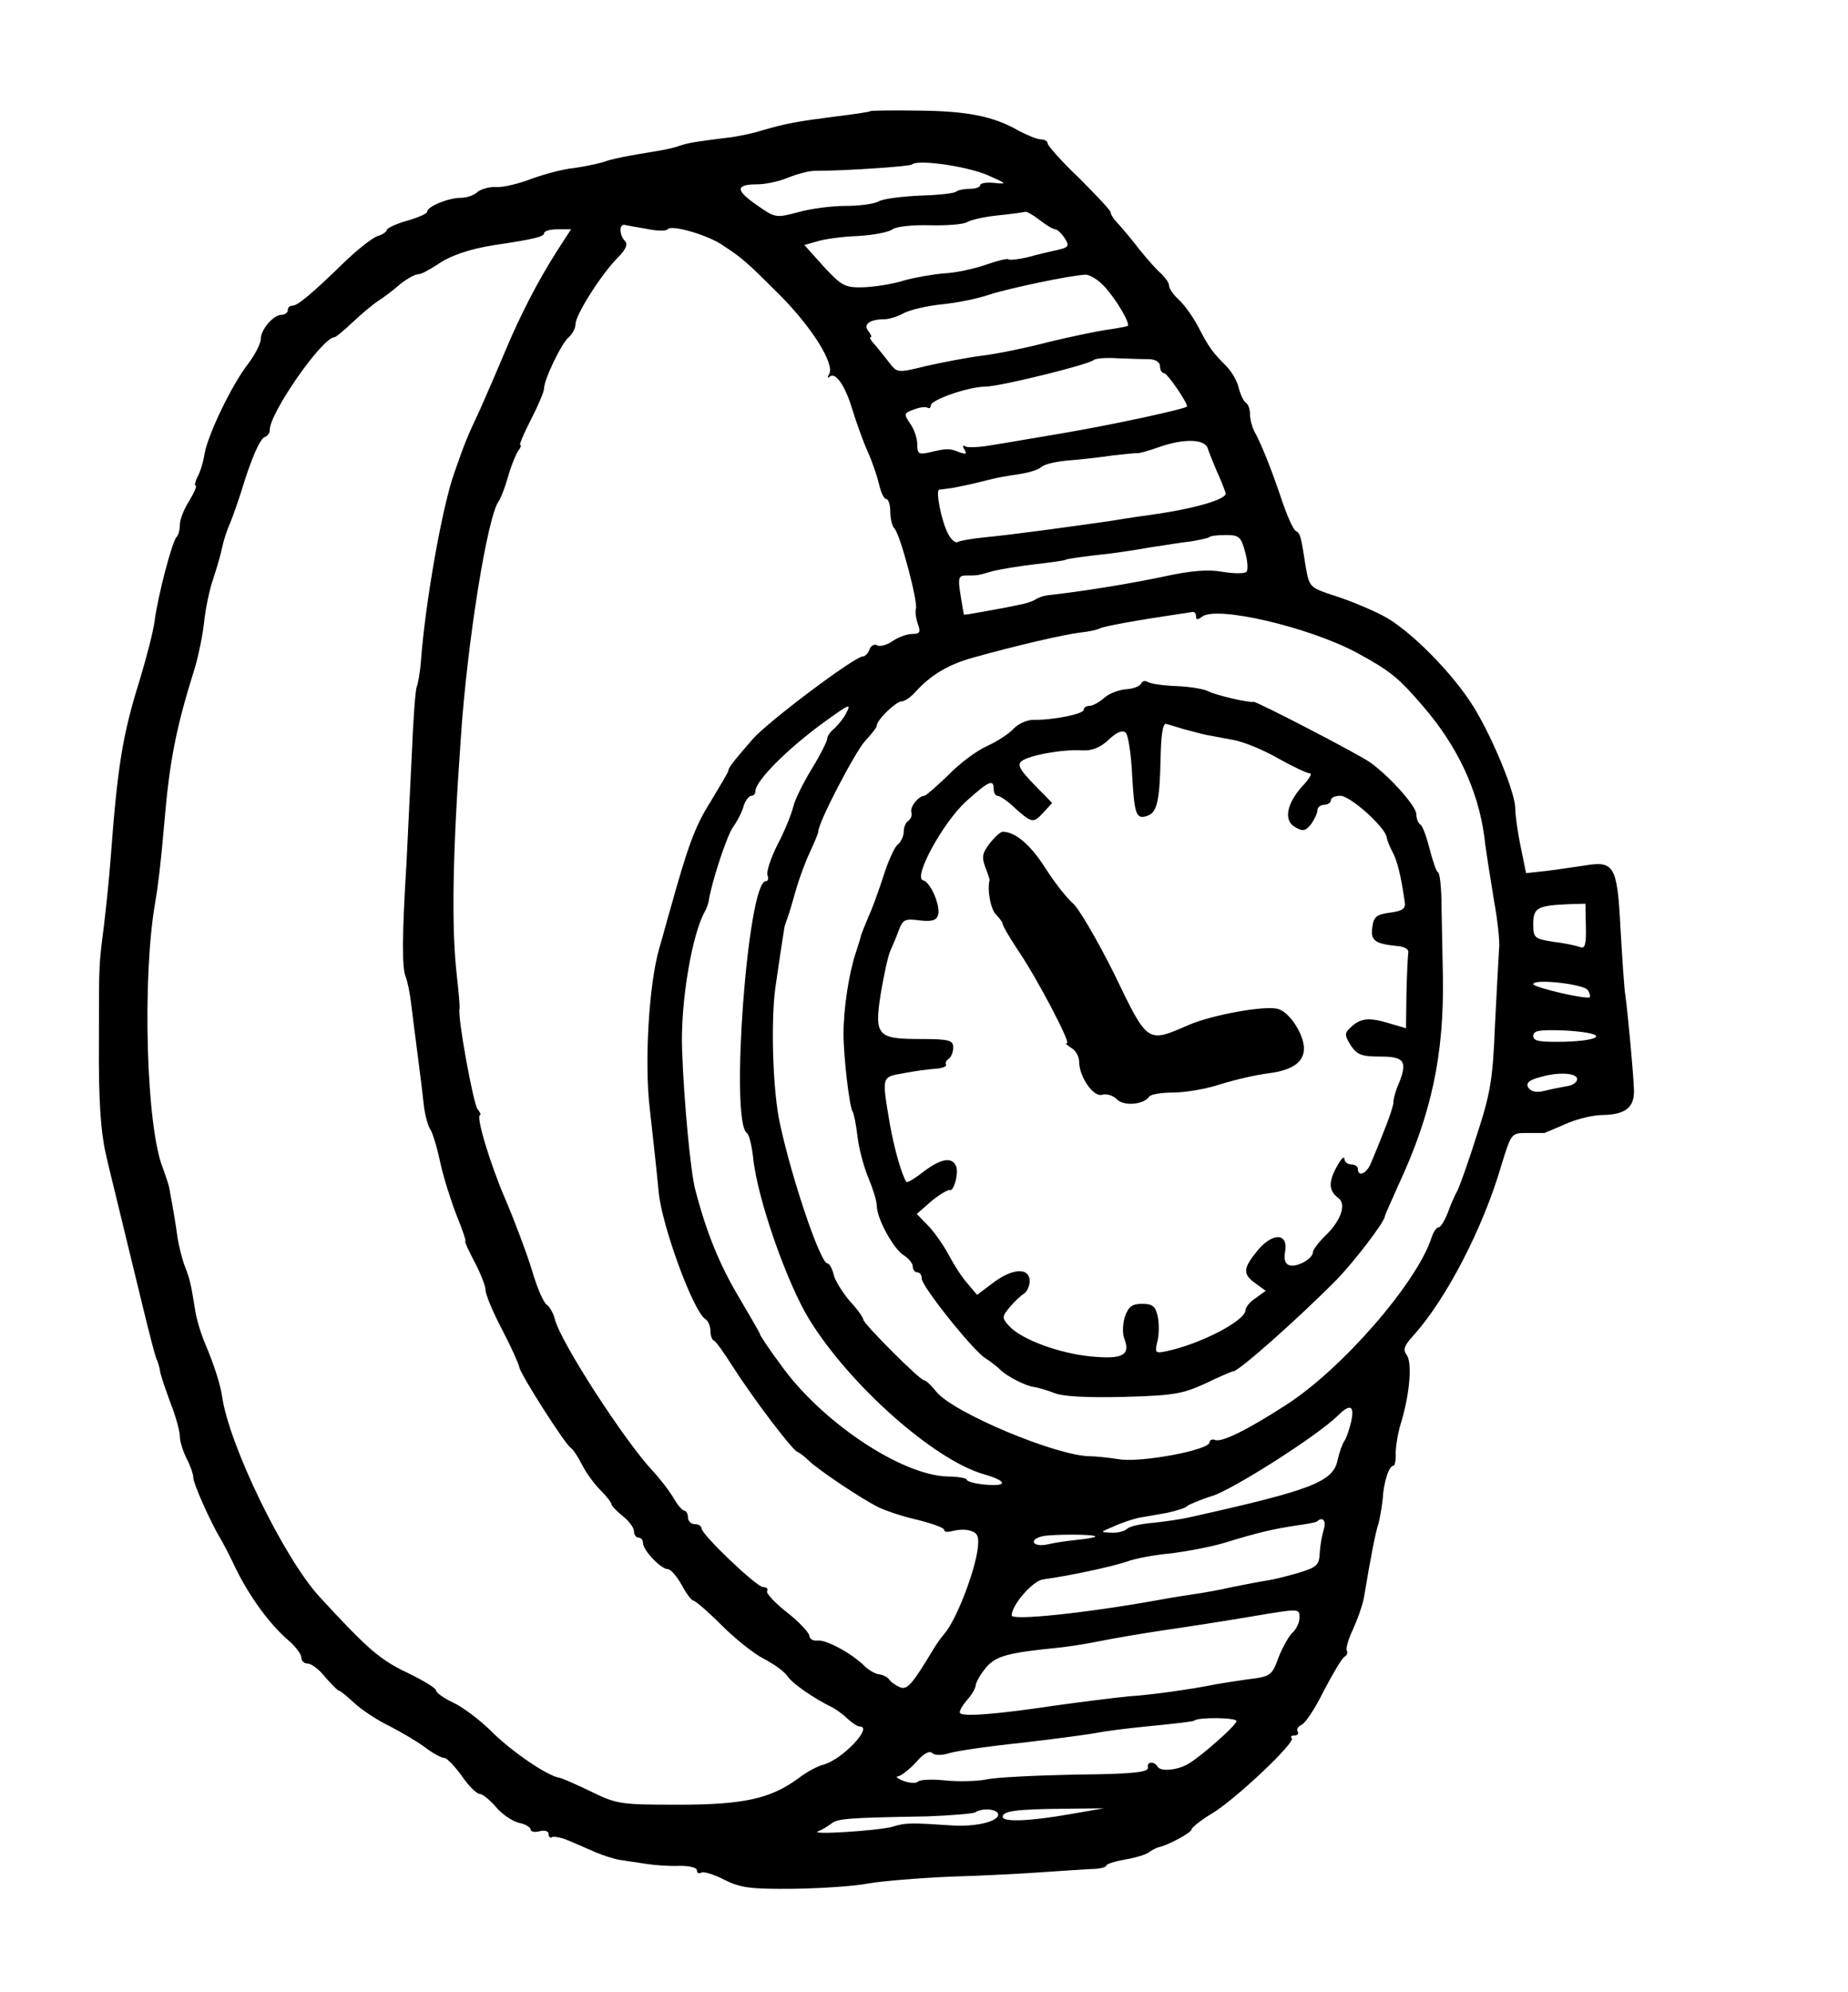 <?xml version="1.0" standalone="no"?>
<!DOCTYPE svg PUBLIC "-//W3C//DTD SVG 20010904//EN"
 "http://www.w3.org/TR/2001/REC-SVG-20010904/DTD/svg10.dtd">
<svg version="1.0" xmlns="http://www.w3.org/2000/svg"
 width="411pt" height="443pt" viewBox="0 0 411 443"
 preserveAspectRatio="xMidYMid meet">
<g transform="translate(0,443) scale(0.1,-0.1)"
fill="#000000" stroke="none">
<path d="M1936 4183 c-1 -2 -36 -7 -77 -12 -85 -11 -109 -15 -164 -31 -22 -7
-56 -14 -75 -16 -72 -9 -86 -11 -108 -18 -13 -5 -34 -9 -45 -11 -74 -12 -105
-18 -127 -26 -14 -4 -43 -10 -65 -13 -22 -2 -63 -13 -91 -23 -28 -11 -64 -20
-80 -19 -16 1 -35 -5 -42 -11 -7 -7 -24 -13 -37 -13 -27 0 -75 -19 -75 -31 0
-4 -20 -13 -45 -20 -25 -7 -45 -17 -45 -21 0 -3 -9 -10 -20 -13 -12 -4 -45
-30 -74 -58 -73 -71 -104 -97 -116 -97 -6 0 -10 -4 -10 -10 0 -5 -6 -10 -13
-10 -19 0 -47 -33 -47 -54 0 -10 -13 -35 -28 -55 -36 -46 -89 -156 -97 -200
-3 -19 -10 -42 -16 -52 -5 -11 -7 -19 -4 -19 4 0 -3 -15 -14 -34 -12 -18 -21
-42 -21 -53 0 -11 -3 -23 -7 -27 -10 -9 -42 -132 -49 -186 -3 -25 -19 -85 -34
-135 -38 -121 -49 -193 -64 -395 -3 -41 -10 -109 -15 -150 -11 -88 -11 -76
-11 -255 -1 -131 4 -202 15 -250 2 -11 16 -67 30 -125 14 -58 37 -152 51 -210
14 -58 28 -112 31 -120 4 -8 8 -22 9 -30 1 -8 12 -40 23 -70 12 -30 21 -64 21
-75 0 -11 7 -33 15 -49 8 -15 15 -35 15 -43 0 -13 38 -98 59 -133 5 -8 22 -40
36 -70 31 -63 76 -124 117 -159 15 -13 28 -30 28 -37 0 -8 6 -14 14 -14 8 0
26 -13 39 -30 14 -16 28 -30 30 -30 3 0 18 -12 34 -27 17 -16 52 -39 79 -52
27 -14 63 -35 80 -48 17 -13 36 -23 42 -23 6 0 23 -18 39 -40 15 -22 33 -40
40 -40 6 0 22 -13 35 -28 13 -16 36 -32 51 -36 15 -3 27 -10 27 -15 0 -5 9 -7
20 -4 12 3 20 0 20 -6 0 -7 4 -10 8 -7 4 2 21 -1 37 -8 17 -7 44 -19 60 -26
17 -7 41 -15 55 -17 14 -2 41 -6 60 -9 19 -3 52 -5 73 -4 21 0 37 -4 37 -10 0
-6 4 -8 10 -5 5 3 28 -4 51 -16 36 -18 58 -21 155 -20 63 1 137 6 166 12 29 5
112 12 183 15 72 2 164 7 205 10 41 3 90 6 108 7 17 0 32 4 32 7 0 4 19 10 42
14 23 4 47 11 53 16 5 4 15 9 20 11 22 4 75 33 75 40 0 4 21 21 48 37 53 33
184 157 175 166 -4 3 -1 6 6 6 7 0 10 4 7 9 -3 5 1 11 9 15 8 3 30 36 49 75
20 38 40 72 46 76 6 3 8 10 5 14 -2 5 4 26 14 47 10 22 22 55 25 74 14 84 25
142 32 162 3 12 7 35 9 52 2 39 14 76 24 76 3 0 6 12 5 27 0 15 5 48 13 72 19
65 24 132 11 148 -8 11 -5 20 14 41 73 80 156 239 197 380 22 71 22 72 56 72
19 0 37 0 40 0 2 1 24 10 47 20 24 11 61 20 83 20 50 1 70 17 69 55 -1 34 -13
165 -19 210 -3 17 -7 84 -11 150 -7 139 -14 151 -79 140 -22 -3 -60 -9 -85
-12 l-46 -5 -12 59 c-7 33 -12 71 -12 85 0 34 -49 154 -91 223 -46 76 -145
176 -204 206 -27 14 -75 34 -107 44 -55 18 -56 19 -64 64 -11 71 -12 74 -22
80 -6 3 -20 35 -32 71 -22 65 -43 119 -61 152 -5 10 -9 27 -9 37 0 11 -4 22
-9 25 -5 3 -12 18 -16 33 -3 15 -16 37 -28 49 -30 30 -39 42 -62 87 -11 21
-30 48 -42 59 -13 12 -23 26 -23 33 0 6 -8 17 -17 26 -10 8 -31 32 -48 53 -16
21 -38 47 -47 57 -10 10 -18 22 -18 27 0 4 -32 38 -70 76 -39 37 -70 72 -70
77 0 5 -7 9 -15 9 -8 0 -30 9 -49 19 -57 33 -116 44 -224 45 -57 1 -105 0
-106 -1z m259 -142 c44 -19 46 -21 18 -18 -18 2 -33 0 -33 -5 0 -4 -10 -8 -23
-8 -13 0 -27 -3 -30 -6 -4 -4 -40 -8 -80 -9 -41 -2 -83 -7 -93 -13 -11 -6 -44
-10 -74 -10 -30 0 -77 -6 -105 -14 -49 -13 -51 -13 -92 16 -48 33 -47 46 1 46
19 0 50 7 69 15 20 8 46 15 59 15 71 0 211 10 216 14 12 12 119 -3 167 -23z
m118 -101 c14 -11 29 -20 34 -20 4 0 14 -9 21 -20 11 -17 9 -20 -16 -26 -15
-3 -44 -10 -66 -16 -21 -5 -40 -7 -43 -5 -2 3 -25 -3 -51 -12 -26 -9 -67 -18
-92 -19 -25 -2 -65 -9 -90 -16 -25 -8 -65 -14 -90 -15 -41 -1 -48 3 -88 46
l-43 48 28 8 c15 5 57 11 91 12 35 2 70 9 77 15 8 6 44 10 83 9 38 -1 75 2 83
7 8 5 39 12 69 15 30 3 58 7 61 8 4 0 18 -8 32 -19z m-875 -19 c23 -5 44 -5
47 -1 7 11 87 -12 120 -34 46 -30 54 -37 129 -112 72 -72 123 -154 110 -176
-4 -7 -4 -10 1 -6 13 12 35 -20 51 -74 9 -29 24 -71 34 -93 10 -22 21 -55 25
-72 4 -18 11 -33 16 -33 5 0 9 -13 9 -28 0 -15 4 -32 9 -37 13 -13 53 -164 48
-179 -2 -6 0 -21 4 -33 7 -19 5 -23 -12 -23 -11 0 -31 -7 -44 -16 -13 -9 -29
-13 -35 -9 -5 3 -13 -1 -16 -9 -3 -9 -10 -16 -15 -16 -18 0 -211 -145 -245
-184 -46 -53 -54 -64 -54 -70 0 -3 -18 -33 -39 -68 -35 -55 -51 -99 -91 -243
-5 -16 -15 -55 -24 -85 -23 -80 -33 -254 -21 -355 5 -45 15 -134 20 -187 7
-74 77 -266 104 -282 6 -4 11 -16 11 -26 0 -10 3 -20 8 -22 4 -1 23 -28 42
-58 44 -69 131 -184 143 -189 5 -2 17 -11 26 -20 22 -21 117 -85 156 -104 17
-8 56 -21 88 -28 31 -8 57 -17 57 -22 0 -5 9 -5 20 -2 11 3 29 4 39 0 16 -5
19 -13 15 -43 -8 -53 -47 -154 -73 -185 -8 -9 -19 -25 -25 -35 -47 -78 -58
-91 -74 -85 -9 4 -20 11 -24 17 -3 5 -14 11 -23 12 -9 1 -24 10 -33 19 -28 28
-86 59 -104 56 -10 -1 -18 4 -18 11 -1 7 -23 31 -50 52 -27 21 -47 43 -44 47
3 5 -1 9 -9 9 -14 0 -137 117 -137 131 0 5 -7 9 -15 9 -8 0 -15 7 -15 15 0 8
-4 15 -8 15 -4 0 -16 13 -25 30 -10 16 -30 42 -45 58 -63 67 -206 288 -218
338 -3 13 -12 28 -18 32 -7 4 -22 39 -33 77 -12 39 -38 108 -58 155 -35 81
-68 190 -57 190 2 0 0 6 -6 13 -9 11 -45 206 -40 224 1 4 -2 37 -6 73 -12 105
-10 265 9 530 14 211 59 491 84 525 4 5 14 30 21 55 7 25 18 51 23 58 5 6 7
12 4 12 -3 0 8 26 24 57 16 31 29 62 29 69 0 20 39 101 55 114 8 7 15 20 15
29 0 21 58 112 94 148 18 18 23 30 16 37 -12 12 -14 36 -2 36 4 -1 26 -5 50
-9z m-201 -52 c-41 -65 -79 -138 -113 -219 -15 -36 -40 -94 -56 -130 -31 -66
-35 -77 -57 -140 -27 -74 -65 -288 -75 -422 -2 -26 -7 -51 -9 -55 -3 -5 -8
-72 -11 -148 -4 -77 -9 -187 -12 -245 -10 -161 -10 -233 -2 -252 4 -9 10 -38
13 -65 3 -26 10 -79 15 -118 5 -38 11 -87 13 -107 3 -21 9 -43 14 -50 5 -7 15
-40 22 -73 7 -33 24 -86 36 -117 13 -32 22 -58 20 -58 -3 0 7 -21 20 -46 14
-26 25 -55 25 -64 0 -9 16 -48 36 -86 20 -38 37 -76 39 -85 3 -17 101 -170
114 -179 5 -3 16 -19 25 -37 9 -18 27 -43 41 -57 14 -14 25 -28 25 -32 0 -3
11 -15 25 -26 14 -11 25 -26 25 -34 0 -8 5 -14 10 -14 6 0 10 -5 10 -12 0 -16
40 -58 55 -58 7 0 20 -16 31 -35 10 -19 22 -35 26 -35 4 0 32 -24 62 -54 30
-30 72 -64 94 -75 23 -12 47 -29 54 -40 12 -17 59 -49 98 -68 8 -4 24 -15 34
-25 11 -10 23 -18 28 -18 31 0 -39 -74 -81 -85 -13 -3 -38 -17 -55 -30 -61
-45 -120 -59 -266 -59 -129 0 -138 1 -195 29 -33 16 -65 30 -71 31 -27 4 -107
59 -151 103 -26 26 -65 55 -85 64 -21 10 -38 22 -38 27 0 5 -28 22 -63 39 -63
30 -89 53 -196 169 -80 87 -202 339 -217 446 -4 27 -18 71 -38 118 -9 21 -19
54 -22 74 -9 56 -11 67 -23 98 -6 16 -13 44 -16 62 -4 30 -9 60 -19 114 -2 8
-8 26 -13 40 -38 90 -47 424 -18 592 6 34 13 90 20 173 12 143 26 215 70 355
7 25 16 68 19 97 3 29 12 72 20 95 8 24 17 55 20 70 3 15 11 40 18 55 6 15 17
46 24 68 23 76 42 119 53 123 6 2 11 9 11 16 0 38 117 206 144 206 3 0 21 15
40 33 18 17 44 39 56 47 13 8 35 25 50 38 15 12 33 22 40 22 7 0 25 10 42 21
28 20 71 35 128 44 89 13 110 19 110 26 0 5 13 9 30 9 l30 0 -33 -51z m1219
-76 c26 -28 58 -82 52 -88 -2 -1 -21 -5 -43 -8 -22 -3 -80 -15 -130 -27 -49
-13 -117 -27 -150 -31 -33 -4 -89 -15 -125 -23 -64 -16 -65 -15 -82 7 -9 12
-24 30 -32 40 -9 9 -13 17 -10 17 4 0 1 6 -5 14 -12 15 4 26 37 26 9 0 29 6
43 14 14 7 52 16 83 19 31 3 78 12 104 21 46 15 180 43 215 45 10 1 29 -11 43
-26z m102 -162 c13 -1 22 -7 22 -16 0 -8 4 -15 9 -15 7 0 51 -64 51 -74 0 -5
-171 -42 -285 -61 -55 -9 -122 -21 -149 -25 -27 -5 -54 -6 -59 -3 -6 4 -7 1
-2 -7 6 -10 4 -11 -11 -6 -22 9 -28 9 -66 0 -25 -6 -28 -3 -28 18 0 13 -7 34
-16 46 -14 21 -14 23 8 31 13 5 26 7 31 4 4 -2 7 0 7 5 0 13 85 42 121 42 32
0 230 49 241 59 4 4 29 6 55 4 27 -1 58 -2 71 -2z m128 -198 c3 -10 13 -34 21
-53 9 -19 17 -41 19 -47 2 -14 -72 -35 -166 -48 -8 -1 -50 -7 -92 -14 -113
-16 -215 -30 -277 -36 -30 -3 -58 -8 -62 -11 -4 -2 -14 6 -20 18 -15 27 -29
98 -20 99 3 0 17 2 31 4 25 5 32 6 80 18 14 4 43 9 64 12 22 3 46 10 53 17 7
6 35 12 61 14 26 2 70 7 97 11 28 3 53 6 56 5 3 0 23 5 45 13 56 20 103 19
110 -2z m83 -230 c6 -21 7 -41 3 -45 -4 -4 -28 -4 -52 0 -32 6 -70 3 -130 -10
-70 -15 -178 -33 -260 -42 -9 -1 -21 -5 -28 -10 -7 -4 -22 -9 -35 -11 -12 -3
-44 -9 -72 -14 -27 -5 -50 -9 -51 -8 -1 1 -4 21 -8 45 -6 38 -4 42 14 42 26 0
24 0 59 10 17 4 58 11 93 15 35 4 65 8 68 10 3 2 33 6 65 10 33 3 87 11 120
17 33 5 76 12 95 14 18 3 36 7 39 9 2 3 19 5 37 5 30 0 34 -4 43 -37z m-109
-144 c0 -8 4 -8 13 -1 31 26 239 -23 345 -80 75 -41 92 -55 147 -119 76 -88
122 -186 136 -289 4 -36 15 -101 22 -145 8 -44 13 -91 11 -105 -1 -14 -5 -89
-9 -167 -5 -124 -10 -154 -40 -246 -18 -58 -38 -113 -43 -124 -6 -10 -16 -33
-22 -50 -7 -18 -16 -33 -21 -33 -4 0 -11 -10 -15 -22 -31 -99 -199 -293 -324
-373 -85 -55 -142 -83 -157 -78 -7 3 -13 0 -13 -5 0 -17 -149 -45 -199 -38
-25 4 -55 7 -66 7 -74 0 -306 97 -343 144 -11 14 -23 25 -27 25 -9 0 -135 126
-135 135 0 4 -13 23 -30 41 -16 19 -33 46 -36 59 -3 14 -10 25 -14 25 -15 0
-78 184 -105 309 -16 70 -21 223 -11 301 9 64 20 135 21 140 1 3 4 12 7 20 3
8 11 35 18 60 7 25 21 63 31 84 10 22 19 43 19 47 0 20 82 177 104 201 14 15
26 30 26 34 0 13 43 54 55 54 7 0 20 9 31 21 33 37 73 61 127 76 100 28 205
52 239 56 19 2 38 6 43 9 9 5 87 19 175 32 14 2 28 4 33 5 4 0 7 -4 7 -10z
m-779 -217 c-5 -10 -17 -24 -25 -32 -9 -7 -16 -17 -16 -22 0 -6 -15 -36 -34
-67 -19 -31 -38 -69 -42 -86 -4 -16 -19 -54 -35 -84 -15 -30 -25 -60 -22 -68
3 -7 1 -13 -4 -13 -40 0 -80 -534 -42 -560 5 -3 11 -28 14 -55 9 -90 75 -279
125 -360 90 -146 277 -312 388 -344 53 -15 54 -28 2 -23 -22 2 -40 7 -40 11 0
3 -19 7 -43 7 -103 3 -281 122 -371 249 -26 35 -46 65 -46 68 0 2 -22 40 -48
84 -41 69 -71 141 -96 238 -10 38 -25 194 -29 310 -4 104 22 260 52 310 3 6 6
15 7 20 6 41 40 145 54 165 10 14 21 35 24 48 4 12 12 22 17 22 5 0 9 4 9 10
0 23 70 93 149 151 62 45 65 46 52 21z m1646 -473 c1 -38 -2 -49 -11 -46 -8 3
-34 9 -60 12 -44 7 -46 9 -46 40 0 36 9 41 81 44 l35 1 1 -51z m4 -141 c5 -7
6 -14 5 -16 -7 -6 -126 22 -126 29 0 13 113 0 121 -13z m19 -103 c0 -6 -31
-11 -70 -12 -56 -1 -70 1 -70 13 0 12 14 14 70 12 38 -2 70 -7 70 -13z m-43
-98 c-2 -6 -12 -12 -23 -13 -10 -2 -32 -6 -48 -10 -19 -5 -31 -2 -37 7 -6 10
1 17 29 24 42 12 85 8 79 -8z m-502 -759 c-4 -18 -11 -37 -15 -43 -4 -5 -11
-24 -15 -42 -10 -49 -56 -67 -335 -129 -14 -3 -47 -8 -75 -11 -27 -2 -54 -8
-59 -14 -6 -5 -21 -9 -35 -8 -25 1 -25 1 6 14 17 8 42 16 55 19 12 2 41 7 63
11 22 5 42 11 45 15 3 3 28 14 57 23 48 16 232 133 278 178 28 28 38 23 30
-13z m-61 -240 c-4 -13 -8 -36 -9 -53 -1 -26 -7 -31 -46 -43 -24 -7 -55 -15
-69 -17 -14 -2 -50 -9 -80 -15 -30 -7 -66 -13 -80 -15 -14 -2 -52 -8 -85 -14
-161 -29 -325 -46 -325 -34 0 23 46 76 69 80 59 8 152 28 185 39 21 8 66 16
100 19 33 4 88 14 121 24 75 23 106 30 158 38 23 3 44 7 46 9 13 12 21 1 15
-18z m-508 -16 c-3 -2 -21 -5 -41 -7 -19 -2 -49 -6 -65 -10 -32 -7 -44 10 -12
18 22 5 123 5 118 -1z m454 -181 c0 -10 -7 -24 -14 -31 -8 -6 -22 -31 -32 -55
-15 -42 -18 -44 -68 -50 -28 -4 -60 -9 -71 -11 -59 -12 -147 -24 -195 -27 -30
-3 -102 -12 -160 -20 -134 -20 -209 -26 -215 -17 -2 4 5 16 15 28 11 12 20 27
20 34 1 7 11 25 23 39 22 26 49 33 159 44 20 2 60 8 90 14 29 6 98 18 153 26
55 8 138 21 185 29 113 19 110 19 110 -3z m-140 -229 c0 -9 -79 -79 -107 -95
-23 -14 -61 -18 -68 -7 -9 14 -25 12 -22 -2 1 -10 -37 -14 -160 -15 -89 -2
-179 -6 -200 -11 -21 -4 -62 -5 -91 -2 -29 3 -56 2 -61 -3 -4 -4 -18 -3 -32 2
-13 5 -18 10 -12 10 7 1 25 15 40 31 16 19 30 27 36 21 5 -5 20 -6 36 -1 14 5
89 16 166 24 77 9 151 19 165 22 14 3 67 10 119 15 52 5 96 10 97 12 8 8 94 7
94 -1z m-530 -208 c0 -16 -53 -28 -105 -24 -90 6 -101 6 -130 -3 -33 -9 -189
-19 -165 -10 8 3 21 11 29 17 14 11 34 13 213 16 53 2 101 6 107 9 17 11 51 7
51 -5z m160 1 c-90 -16 -150 -18 -150 -6 0 13 30 17 135 18 l90 1 -75 -13z"/>
<path d="M2538 2910 c-2 -6 -17 -12 -33 -13 -17 -1 -39 -10 -49 -19 -11 -10
-26 -18 -33 -18 -7 0 -13 -4 -13 -9 0 -9 -69 -23 -111 -22 -15 0 -35 -9 -45
-20 -10 -11 -36 -28 -58 -38 -23 -10 -62 -39 -87 -65 -26 -25 -50 -46 -53 -46
-13 0 -33 -25 -29 -37 2 -6 -1 -14 -6 -18 -6 -3 -11 -14 -11 -24 0 -10 -6 -24
-14 -30 -7 -6 -21 -37 -31 -69 -10 -31 -25 -73 -34 -92 -8 -19 -15 -37 -16
-40 0 -3 -6 -21 -12 -40 -15 -45 -27 -123 -27 -180 0 -50 13 -161 20 -172 3
-4 8 -29 11 -55 3 -27 14 -68 24 -92 10 -24 19 -52 19 -63 0 -28 37 -96 60
-110 11 -7 20 -18 20 -25 0 -7 5 -13 10 -13 6 0 10 -6 10 -14 0 -17 111 -156
140 -176 13 -8 28 -20 34 -26 16 -16 58 -37 76 -39 8 -1 28 -7 44 -13 18 -8
71 -11 155 -9 112 3 132 7 182 30 31 15 59 27 62 27 12 0 144 117 229 203 40
41 108 130 108 142 0 2 14 33 30 69 74 159 102 291 99 466 -1 41 -2 110 -3
152 0 43 -4 78 -8 78 -3 0 -11 23 -18 50 -7 28 -16 53 -21 56 -5 3 -9 13 -9
23 0 17 -56 81 -101 114 -22 17 -256 138 -261 136 -8 -3 -86 15 -102 24 -11 5
-42 10 -70 11 -28 1 -56 5 -63 9 -6 4 -13 2 -15 -3z m92 -101 c19 -5 44 -12
55 -14 11 -2 38 -7 59 -11 22 -4 66 -22 99 -41 32 -18 64 -33 70 -33 6 0 -1
-12 -15 -27 -37 -40 -44 -79 -17 -93 17 -10 23 -8 35 7 7 10 14 24 14 31 0 6
7 12 15 12 8 0 15 5 15 10 0 6 9 10 21 10 22 0 99 -69 103 -92 1 -7 7 -22 13
-33 10 -18 19 -53 27 -110 3 -16 -4 -21 -33 -25 -30 -4 -36 -9 -39 -33 -4 -29
6 -36 54 -41 17 -1 28 -7 26 -15 -1 -7 -3 -48 -4 -90 l-1 -78 -41 12 c-44 13
-62 10 -84 -12 -12 -11 -11 -17 2 -38 14 -21 24 -25 66 -25 55 0 62 -11 38
-67 -6 -15 -10 -32 -9 -36 0 -4 -8 -31 -20 -60 -11 -29 -25 -62 -30 -74 -9
-23 -29 -32 -29 -13 0 6 -7 10 -15 10 -8 0 -15 6 -15 13 -1 6 -8 -1 -17 -18
-19 -34 -18 -54 4 -70 18 -14 5 -51 -31 -85 -14 -14 -26 -30 -26 -35 0 -15
-37 -35 -53 -29 -9 3 -12 14 -9 29 8 42 -26 45 -60 5 -34 -41 -35 -54 -5 -75
l22 -16 -22 -16 c-13 -8 -23 -21 -23 -27 0 -23 -97 -74 -174 -91 -27 -6 -28
-4 -22 21 4 15 4 39 1 55 -5 24 -12 29 -35 29 -22 0 -30 -6 -38 -28 -5 -15 -6
-36 -2 -48 15 -38 -2 -48 -74 -41 -71 7 -155 38 -182 68 -16 18 -16 20 2 42
10 12 25 26 32 30 6 4 12 17 12 27 0 32 -39 30 -85 -6 l-32 -24 -21 25 c-12
13 -30 41 -41 62 -11 21 -31 50 -46 66 l-26 27 32 28 c18 15 37 26 41 25 10
-4 22 43 13 56 -10 18 -34 13 -71 -15 -19 -15 -36 -25 -38 -23 -10 14 -27 73
-37 129 -18 108 -19 104 31 113 25 5 57 9 72 10 14 1 24 5 22 9 -2 4 0 9 6 13
5 3 10 15 10 25 0 16 -8 19 -72 19 -97 0 -104 7 -89 102 7 41 16 83 21 94 5
11 14 32 19 46 9 24 14 26 45 22 27 -3 38 -1 42 11 7 19 -16 74 -33 78 -23 5
43 127 95 175 51 46 62 51 62 28 0 -8 4 -15 8 -15 5 0 17 -8 28 -17 49 -45 51
-45 73 -22 l21 23 -40 41 c-32 33 -38 44 -28 52 16 13 92 27 135 24 22 -1 40
6 59 24 18 17 31 22 38 15 5 -5 12 -48 14 -95 5 -88 9 -99 35 -89 20 7 26 34
28 119 1 61 5 85 12 85 1 0 18 -5 37 -11z"/>
<path d="M2201 2554 c-16 -21 -18 -30 -10 -52 6 -15 10 -28 10 -29 -6 -21 2
-65 14 -77 8 -8 15 -18 15 -21 0 -4 14 -28 31 -54 43 -62 121 -211 112 -211
-5 0 0 -5 10 -11 9 -5 17 -19 17 -30 0 -34 32 -80 51 -74 9 3 24 -1 33 -10 15
-16 60 -12 72 6 3 5 27 9 53 9 27 0 75 8 107 19 33 10 80 21 107 24 52 7 77
25 77 55 0 32 -33 82 -58 88 -29 8 -146 -13 -199 -36 -92 -40 -90 -42 -165
114 -38 76 -79 146 -92 157 -12 10 -40 45 -61 78 -33 52 -67 81 -95 81 -5 0
-18 -12 -29 -26z"/>
</g>
</svg>
